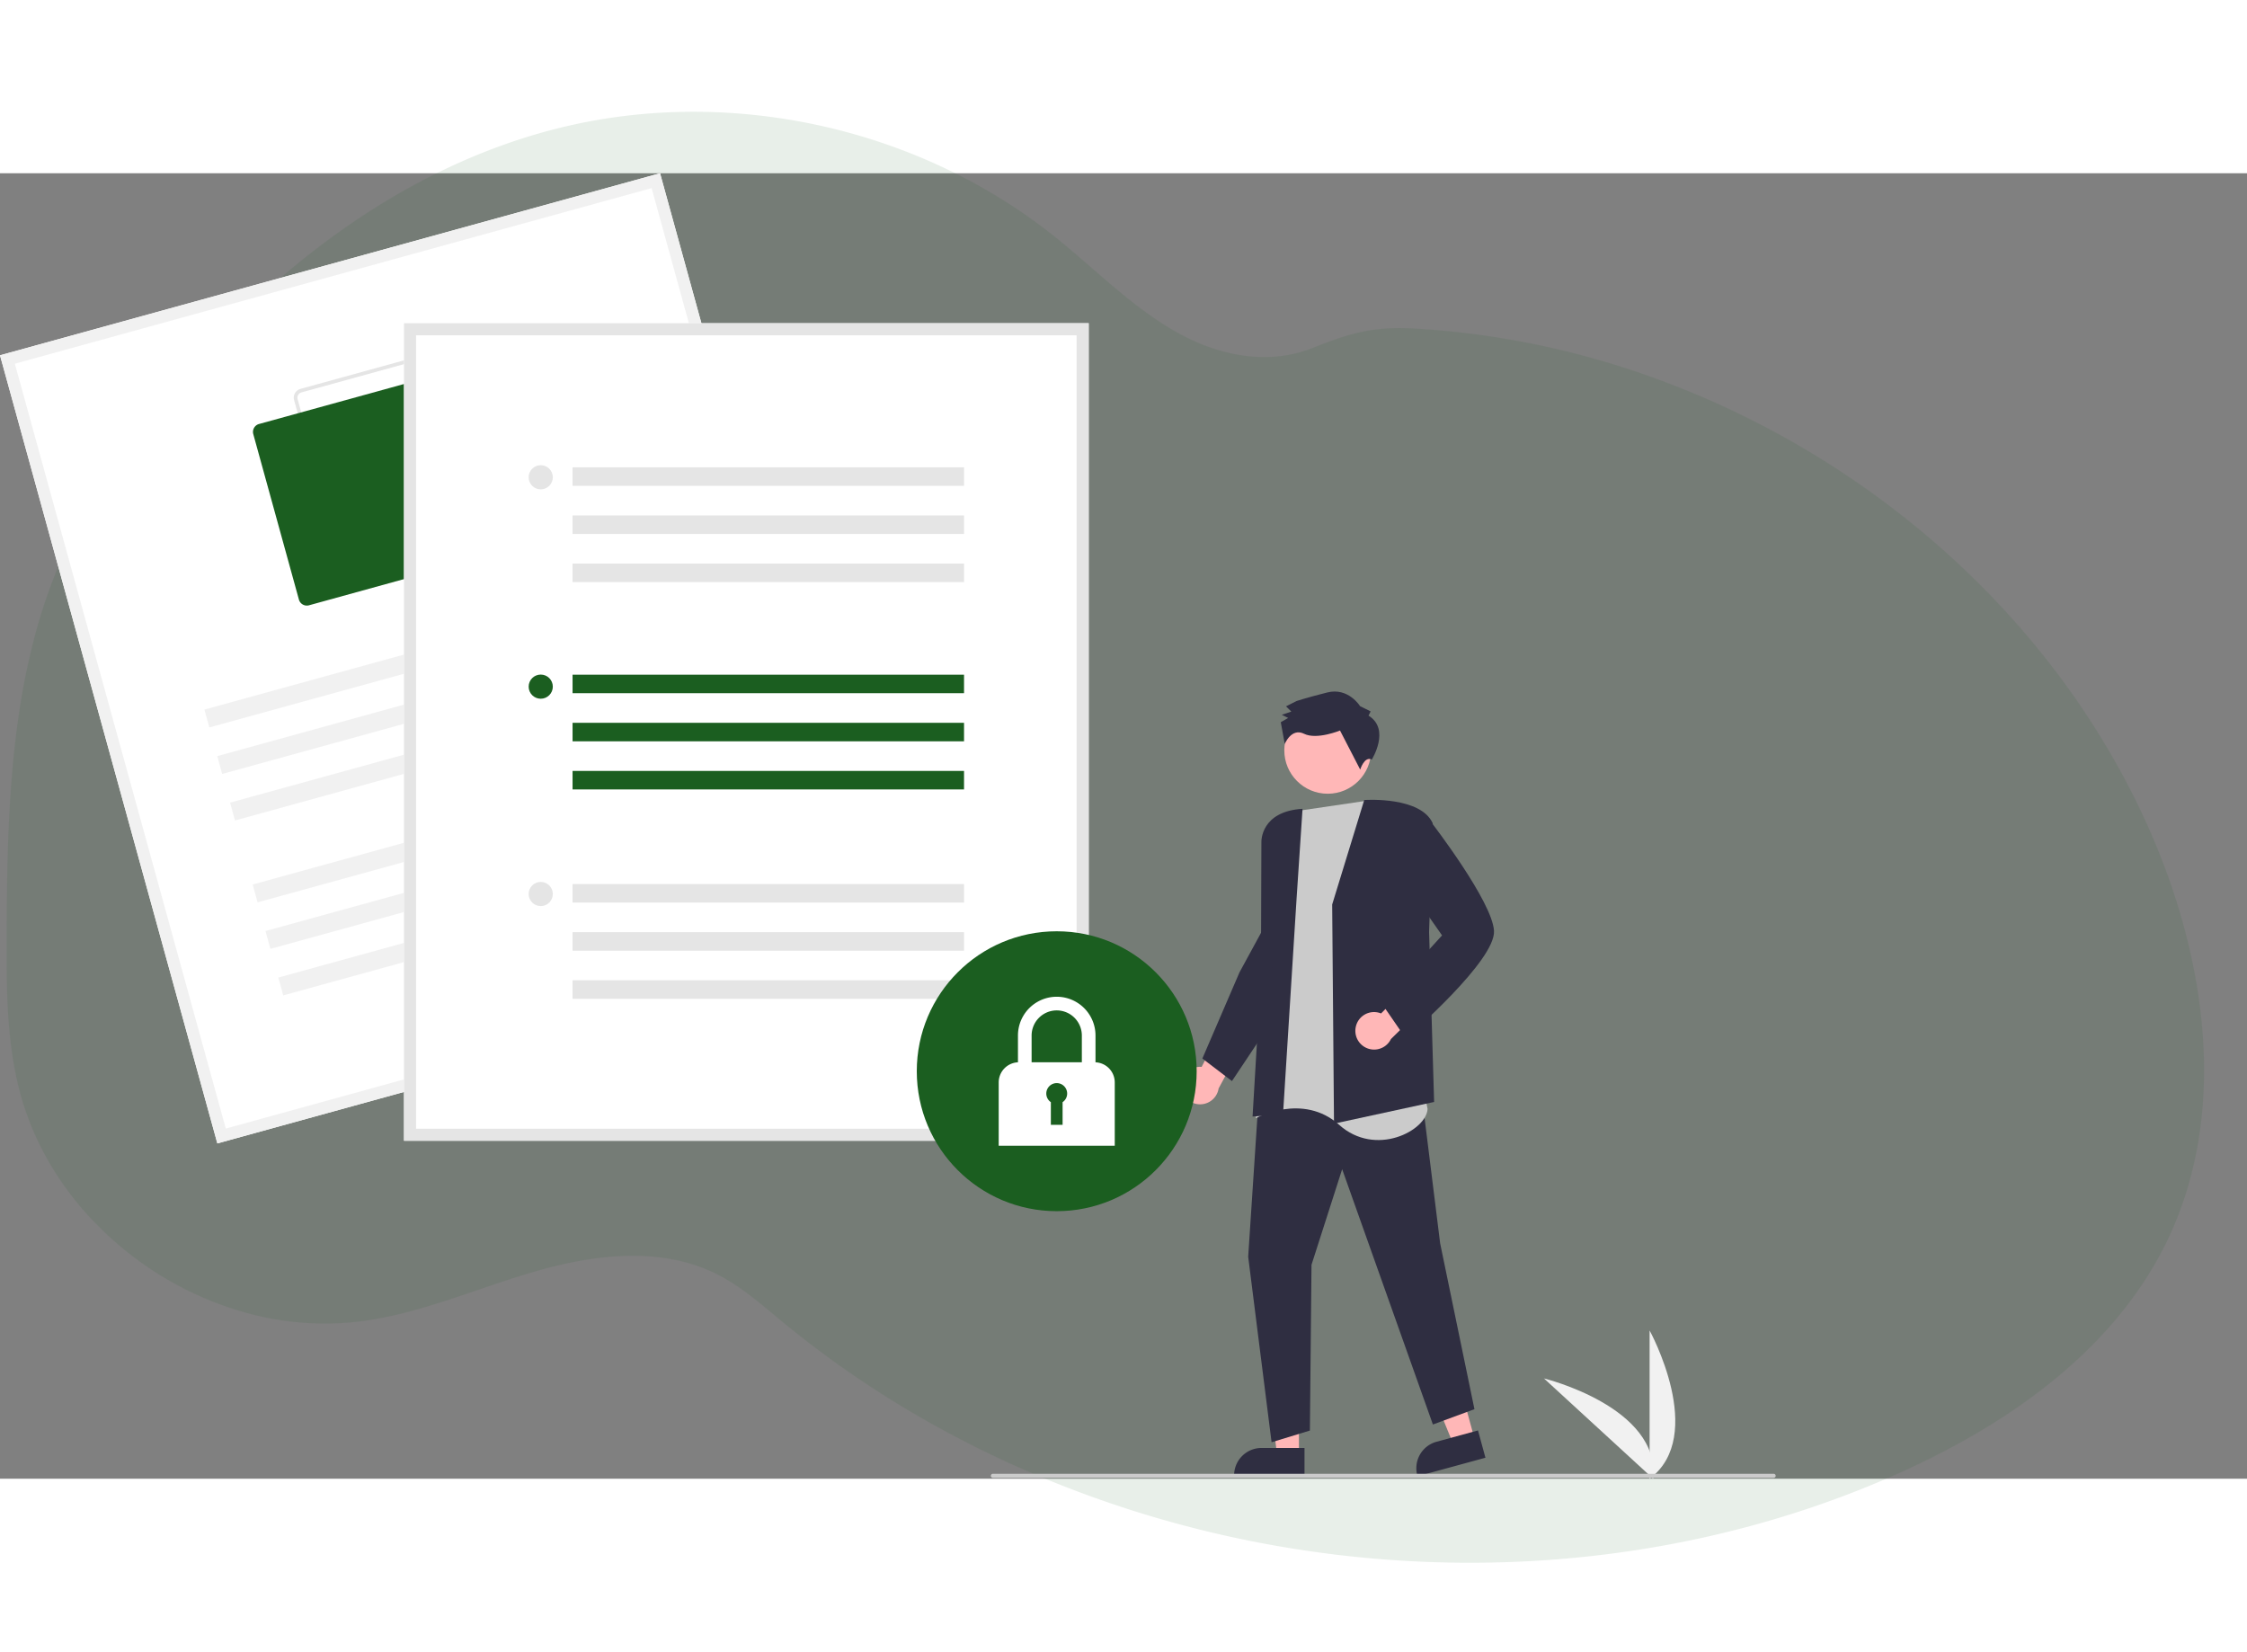 <svg id="eac00f18-7eab-4208-ad4d-248901d936f9" data-name="Layer 1" xmlns="http://www.w3.org/2000/svg" width="866.524"
     height="637.056" viewBox="0 0 1096.524 637.056">
  <rect x="0" y="0" width="1096.524" height="637.056" fill="#808080" stroke="none"/>
  <path xmlns="http://www.w3.org/2000/svg"
        d="M1154.4,591.26c-26.57,54.81-80.52,91.46-136.43,115.63-75.27,32.55-158.16,45.46-239.91,40q-21.49-1.43-42.85-4.57a540.44,540.44,0,0,1-143.27-41.72q-19.74-8.89-38.68-19.41a494.85,494.85,0,0,1-60.46-39.54q-7.23-5.52-14.26-11.32c-3.25-2.68-6.47-5.42-9.74-8.08-6.9-5.61-14-10.94-21.92-14.93a78.31,78.31,0,0,0-7.34-3.24c-25.08-9.54-54-5.94-80.11,1.5-19.86,5.66-39.22,13.41-59.06,18.94a196,196,0,0,1-26.91,5.72A143.21,143.21,0,0,1,213,624.93l-1.67-.52q-4.2-1.32-8.33-2.89l-1.67-.64q-4-1.54-7.83-3.31l-1.67-.76q-4-1.86-7.83-3.93c-.92-.48-1.83-1-2.73-1.49a163.67,163.67,0,0,1-39.16-30.49c-.33-.33-.64-.67-1-1-1.59-1.72-3.15-3.47-4.66-5.26-.56-.66-1.12-1.32-1.67-2q-2.69-3.28-5.19-6.71c-.25-.33-.49-.67-.73-1A144.59,144.59,0,0,1,112,534.44c-.14-.33-.27-.67-.39-1q-2-5.15-3.65-10.47c-.45-1.48-.88-3-1.26-4.48-.13-.44-.25-.89-.36-1.33-5.52-21.73-6.15-44.32-6.15-66.78q0-3.93,0-7.85c.16-36.33.72-73.28,6.08-109.11,0-.25.07-.5.11-.74a340.76,340.76,0,0,1,7.31-35.82A264.25,264.25,0,0,1,126,260.56c12.33-29,30.26-55.39,50.17-79.85C226.32,119.16,292.09,67.49,369.07,48.15c82.95-20.83,175.14-.87,242.05,52.4,20.4,16.24,38.73,35.47,61.64,47.92,20,10.84,43.41,15.33,64.83,6.8,17.7-7.05,29.22-10.55,49.1-9.48A411.56,411.56,0,0,1,907.05,171c1.56.57,3.12,1.16,4.67,1.75C1012.43,211.28,1099,287.83,1144,386.2q1.79,3.9,3.47,7.86C1174.3,456.73,1184,530.18,1154.4,591.26Z"
        transform="translate(-96.97 -70.04)" fill="#1b5e20" opacity="0.1"/>
  <path d="M971.738,768.528v-72.34S999.93,747.474,971.738,768.528Z"
        transform="translate(-166.738 -131.472)" fill="#f1f1f1"/>
  <path d="M973.48,768.515,920.19,719.594S977.035,733.51,973.48,768.515Z"
        transform="translate(-166.738 -131.472)" fill="#f1f1f1"/>
  <path
    d="M743.266,577.442a9.095,9.095,0,0,1,9.851-9.872l9.607-18.431,12.624,3.106-13.932,25.838a9.145,9.145,0,0,1-18.15-.641Z"
    transform="translate(-166.738 -131.472)" fill="#ffb7b7"/>
  <polygon points="633.871 625.527 623.218 625.526 618.15 584.437 633.873 584.438 633.871 625.527"  fill="#ffb7b7"/>
  <path
    d="M803.326,767.325l-34.349-.001v-.434a13.37,13.37,0,0,1,13.37-13.369h.001l20.979.001Z"
    transform="translate(-166.738 -131.472)" fill="#2f2e41"/>
  <polygon points="719.549 617.569 709.271 620.371 693.57 582.063 708.739 577.927 719.549 617.569" fill="#ffb7b7"/>
  <path
    d="M891.625,758.288,858.486,767.325l-.114-.419a13.37,13.37,0,0,1,9.381-16.416l.001-0L887.993,744.97Z"
    transform="translate(-166.738 -131.472)" fill="#2f2e41"/>
  <polygon
    points="614.423 448.033 609.109 528.727 620.524 619.261 639.221 613.554 640.009 532.663 654.966 486.018 699.25 610.602 719.521 603.123 702.792 522.232 693.345 446.262 614.423 448.033"
    fill="#2f2e41"/>
  <path
    d="M832.823,437.806,801.337,442.449,789.994,453.667l-3.522,40.307,2.187,35.702-9.119,62.959s22.93-12.729,40.701,3.205,42.635,2.816,43.147-7.784Z"
    transform="translate(-166.738 -131.472)" fill="#cbcbcb"/>
  <path
    d="M816.834,488.357l-0-.045,15.641-50.984.202-.013c1.113-.072,27.337-1.618,33.202,11.33l.028.062-1.782,52.983,2.454,82.979-48.501,10.505-.353.077Z"
    transform="translate(-166.738 -131.472)" fill="#2f2e41"/>
  <path
    d="M799.501,484.833l2.869-43.221c-20.407,1.269-20.099,15.738-20.076,16.369l-.223,64.65-4.087,69.164,14.86-1.114Z"
    transform="translate(-166.738 -131.472)" fill="#2f2e41"/>
  <path d="M753.485,563.477l18.117-42.047L784.248,498.208l6.602,41.889-22.922,34.384Z"
        transform="translate(-166.738 -131.472)" fill="#2f2e41"/>
  <path
    d="M828.36,548.006a9.095,9.095,0,0,1,12.325-6.526l14.616-14.777,11.146,6.692L845.514,553.973A9.145,9.145,0,0,1,828.36,548.006Z"
    transform="translate(-166.738 -131.472)" fill="#ffb7b7"/>
  <path
    d="M840.651,536.085,870.452,503.393,850.726,475.244l2.03-13.762L864.383,447.12l.227.293c1.239,1.604,30.362,39.439,31.198,53.763.839,14.376-41.021,50.742-42.803,52.282l-.248.214Z"
    transform="translate(-166.738 -131.472)" fill="#2f2e41"/>
  <circle cx="647.916" cy="281.612" r="21.181" fill="#ffb7b7"/>
  <path
    d="M834.576,396.15l1.027-2.067-5.167-2.567s-5.7-9.274-16.014-6.668-14.955,4.166-14.955,4.166l-5.154,2.593,2.587,2.574-4.64,1.56,3.1,1.54-3.607,2.073,1.942,10.628s3.225-8.061,9.425-4.981,17.541-1.592,17.541-1.592l9.853,19.069s2.033-6.684,5.657-4.902C836.171,417.577,845.43,402.831,834.576,396.15Z"
    transform="translate(-166.738 -131.472)" fill="#2f2e41"/>
  <path d="M594.907,516.07,272.805,604.901,166.738,220.303l322.102-88.831Z"
        transform="translate(-166.738 -131.472)" fill="#fff"/>
  <path
    d="M594.907,516.07,272.805,604.901,166.738,220.303l322.102-88.831ZM276.92,597.651l310.738-85.697-102.932-373.233-310.738,85.697Z"
    transform="translate(-166.738 -131.472)" fill="#f1f1f1"/>
  <path
    d="M418.744,303.765l-80.741,22.267a4.46,4.46,0,0,1-5.479-3.11l-22.267-80.741a4.46,4.46,0,0,1,3.11-5.479l80.741-22.267a4.46,4.46,0,0,1,5.479,3.11l22.267,80.741A4.46,4.46,0,0,1,418.744,303.765ZM313.841,238.42a2.676,2.676,0,0,0-1.866,3.288l22.267,80.741a2.676,2.676,0,0,0,3.288,1.866l80.741-22.267a2.676,2.676,0,0,0,1.866-3.288l-22.267-80.741a2.676,2.676,0,0,0-3.288-1.866Z"
    transform="translate(-166.738 -131.472)" fill="#e5e5e5"/>
  <path
    d="M398.277,320.039l-80.741,22.267a4.014,4.014,0,0,1-4.931-2.799L290.337,258.766a4.014,4.014,0,0,1,2.799-4.931l80.741-22.267a4.014,4.014,0,0,1,4.931,2.799l22.267,80.741A4.014,4.014,0,0,1,398.277,320.039Z"
    transform="translate(-166.738 -131.472)" fill="#1b5e20"/>
  <rect x="263.489" y="361.969" width="233.728" height="9.032"
        transform="translate(-250.484 -17.161) rotate(-15.418)" fill="#f1f1f1"/>
  <rect x="269.75" y="384.671" width="233.728" height="9.032"
        transform="translate(-256.294 -14.68) rotate(-15.418)" fill="#f1f1f1"/>
  <rect x="276.011" y="407.372" width="233.728" height="9.032"
        transform="translate(-262.104 -12.198) rotate(-15.418)" fill="#f1f1f1"/>
  <rect x="287.03" y="447.328" width="233.728" height="9.032"
        transform="translate(-272.33 -7.831) rotate(-15.418)" fill="#f1f1f1"/>
  <rect x="293.291" y="470.03" width="233.728" height="9.032"
        transform="translate(-278.14 -5.349) rotate(-15.418)" fill="#f1f1f1"/>
  <rect x="299.552" y="492.732" width="233.728" height="9.032"
        transform="translate(-283.951 -2.868) rotate(-15.418)" fill="#f1f1f1"/>
  <path d="M698.014,603.616H363.887V204.661H698.014Z" transform="translate(-166.738 -131.472)" fill="#fff"/>
  <path d="M698.014,603.616H363.887V204.661H698.014Zm-328.233-5.895H692.12V210.555H369.782Z"
        transform="translate(-166.738 -131.472)" fill="#e5e5e5"/>
  <rect x="279.408" y="244.695" width="191.034" height="9.032" fill="#1b5e20"/>
  <rect x="279.408" y="268.178" width="191.034" height="9.032" fill="#1b5e20"/>
  <rect x="279.408" y="291.661" width="191.034" height="9.032" fill="#1b5e20"/>
  <circle cx="263.877" cy="250.534" r="5.895" fill="#1b5e20"/>
  <rect x="279.408" y="143.505" width="191.034" height="9.032" fill="#e5e5e5"/>
  <rect x="279.408" y="166.989" width="191.034" height="9.032" fill="#e5e5e5"/>
  <rect x="279.408" y="190.472" width="191.034" height="9.032" fill="#e5e5e5"/>
  <circle cx="263.877" cy="148.362" r="5.895" fill="#e5e5e5"/>
  <rect x="279.408" y="346.867" width="191.034" height="9.032" fill="#e5e5e5"/>
  <rect x="279.408" y="370.35" width="191.034" height="9.032" fill="#e5e5e5"/>
  <rect x="279.408" y="393.833" width="191.034" height="9.032" fill="#e5e5e5"/>
  <circle cx="263.877" cy="351.723" r="5.895" fill="#e5e5e5"/>
  <circle cx="515.677" cy="438.205" r="68.293" fill="#1b5e20"/>
  <path
    d="M701.336,565.32V552.253a18.921,18.921,0,1,0-37.842,0v13.067a9.838,9.838,0,0,0-9.396,9.823v30.879h56.634V575.144A9.838,9.838,0,0,0,701.336,565.32ZM682.415,539.994a12.273,12.273,0,0,1,12.258,12.259v13.044H670.157V552.253A12.273,12.273,0,0,1,682.415,539.994Z"
    transform="translate(-166.738 -131.472)" fill="#fff"/>
  <path
    d="M687.506,580.569a5.091,5.091,0,1,0-7.954,4.207v11.065H685.278v-11.065A5.084,5.084,0,0,0,687.506,580.569Z"
    transform="translate(-166.738 -131.472)" fill="#1b5e20"/>
  <path d="M1032.262,768.122h-381a1,1,0,0,1,0-2h381a1,1,0,0,1,0,2Z" transform="translate(-166.738 -131.472)"
        fill="#cbcbcb"/>
</svg>

